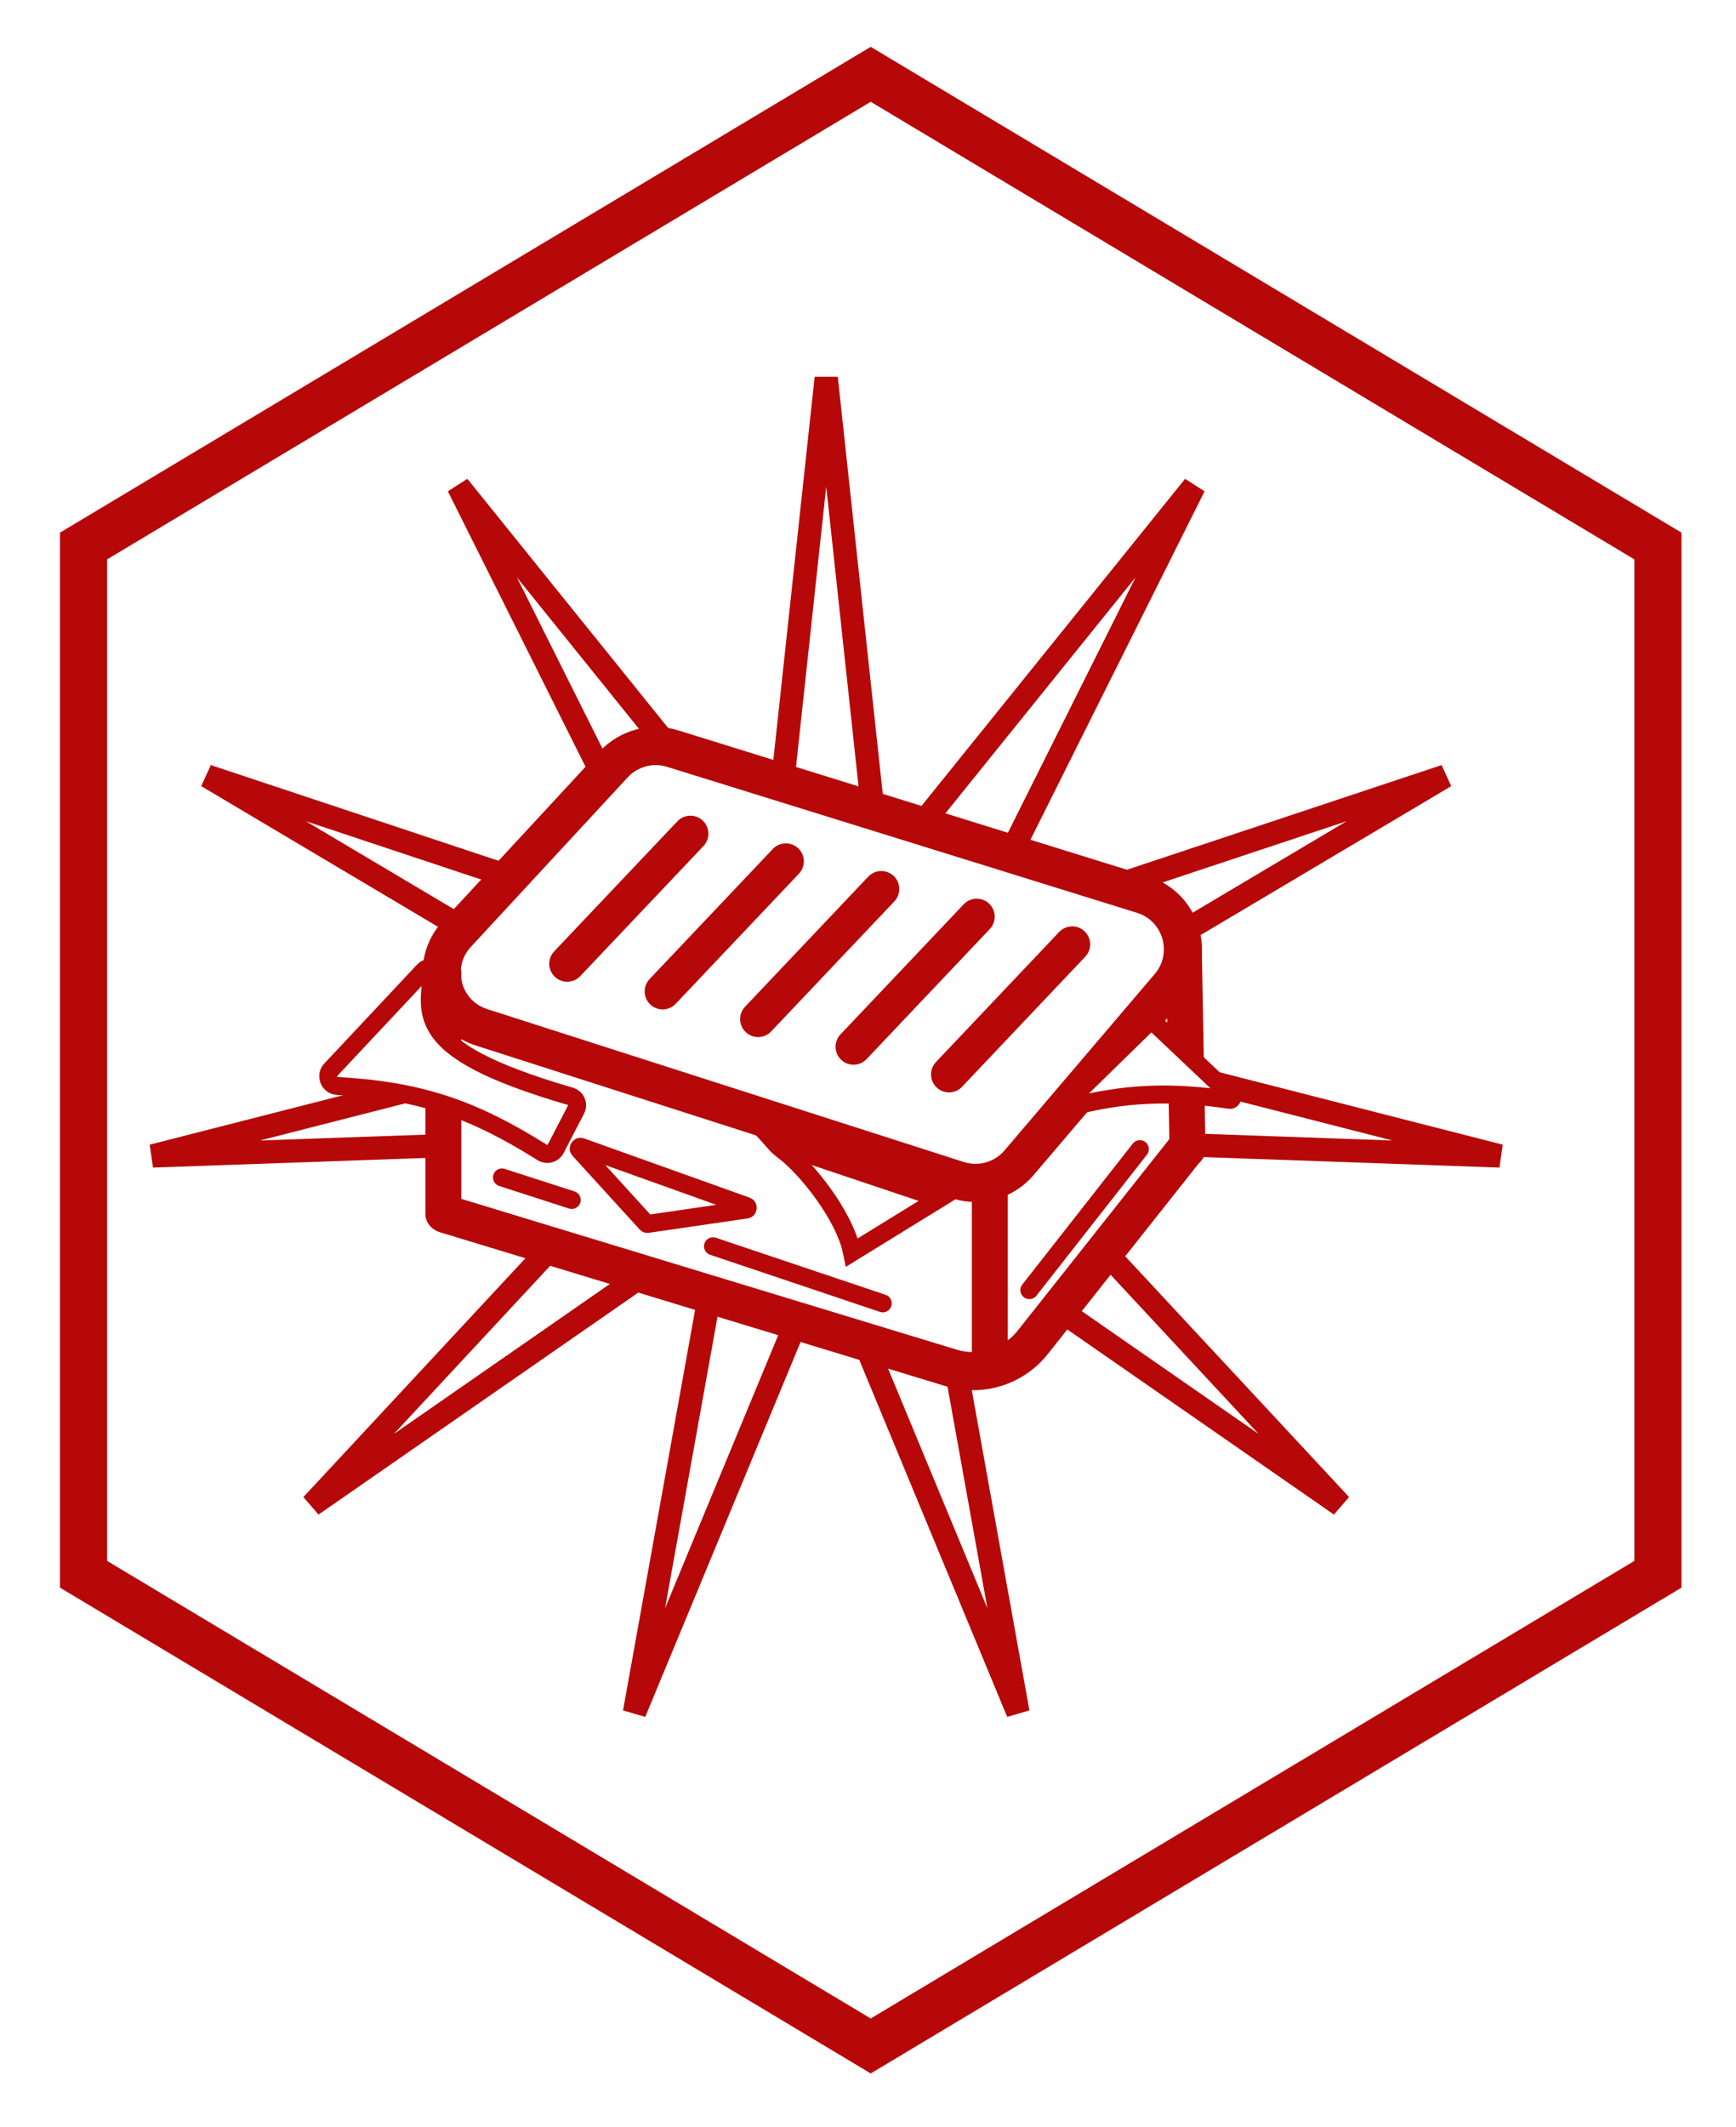 <svg width="187" height="229" viewBox="0 0 187 229" fill="none" xmlns="http://www.w3.org/2000/svg">
<g filter="url(#filter0_d_669_401)">
<path d="M4 53.775L88.794 3L173.589 53.775V164.465L88.794 215.24L4 164.465V53.775Z" fill="white" stroke="#B60808" stroke-width="5.077"/>
</g>
<g filter="url(#filter1_d_669_401)">
<path d="M94.459 87.299L94.783 90.305L96.681 87.951L128.634 48.328L105.866 93.853L104.513 96.558L107.382 95.604L155.685 79.546L111.918 105.535L109.318 107.079L112.247 107.828L161.563 120.433L110.694 118.634L107.672 118.527L109.731 120.741L144.404 158.008L102.582 128.992L100.098 127.268L100.633 130.244L109.654 180.34L90.158 133.32L89 130.527L87.842 133.32L68.346 180.34L77.367 130.244L77.902 127.268L75.418 128.992L33.596 158.008L68.269 120.741L70.328 118.527L67.306 118.634L16.436 120.433L65.753 107.828L68.682 107.079L66.082 105.535L22.315 79.546L70.618 95.604L73.487 96.558L72.134 93.853L49.366 48.328L81.319 87.951L83.217 90.305L83.541 87.299L89 36.69L94.459 87.299Z" fill="white" stroke="#B60808" stroke-width="2.507"/>
<path d="M47.946 126.698L46.996 105.037L107.532 123.352L107.65 123.387L107.732 123.295L128.112 100.44V119.031L107.519 144.049L47.946 126.698Z" fill="white" stroke="#B60808" stroke-width="0.387"/>
<path d="M47.952 126.67L102.428 143.241C105.658 144.224 109.16 143.13 111.257 140.484L127.724 119.699" stroke="#B60808" stroke-width="4.107" stroke-linecap="round"/>
<path d="M49.216 96.53L66.111 78.282C67.724 76.541 70.192 75.881 72.458 76.584L123.086 92.3C127.309 93.612 128.817 98.813 125.949 102.18L109.767 121.172C108.155 123.064 105.564 123.802 103.197 123.043L51.856 106.582C47.564 105.206 46.154 99.837 49.216 96.53Z" fill="white" stroke="#B60808" stroke-width="4.107"/>
<path d="M47.758 100.724L47.758 126.67" stroke="#B60808" stroke-width="3.872" stroke-linecap="round"/>
<path d="M106.62 124.733L106.62 141.772" stroke="#B60808" stroke-width="3.872" stroke-linecap="round"/>
<path d="M127.531 98.788L127.918 119.699" stroke="#B60808" stroke-width="3.872" stroke-linecap="round"/>
<path d="M61.1 99.744L74.371 85.741" stroke="#B60808" stroke-width="3.872" stroke-linecap="round"/>
<path d="M71.38 102.723L84.651 88.72" stroke="#B60808" stroke-width="3.872" stroke-linecap="round"/>
<path d="M81.662 105.701L94.933 91.698" stroke="#B60808" stroke-width="3.872" stroke-linecap="round"/>
<path d="M91.942 108.679L105.213 94.676" stroke="#B60808" stroke-width="3.872" stroke-linecap="round"/>
<path d="M102.224 111.657L115.495 97.655" stroke="#B60808" stroke-width="3.872" stroke-linecap="round"/>
<path d="M54.069 122.746L61.586 125.172" stroke="#B60808" stroke-width="1.936" stroke-linecap="round"/>
<path d="M76.802 130.155L95.089 136.3" stroke="#B60808" stroke-width="1.936" stroke-linecap="round"/>
<path d="M110.879 134.879L122.786 119.699" stroke="#B60808" stroke-width="1.936" stroke-linecap="round"/>
<path d="M69.61 127.687L62.395 119.775C62.344 119.719 62.338 119.681 62.337 119.66C62.336 119.628 62.346 119.583 62.377 119.537C62.407 119.491 62.445 119.464 62.475 119.454C62.495 119.446 62.532 119.437 62.603 119.462L80.414 125.83C80.485 125.855 80.507 125.886 80.518 125.905C80.534 125.932 80.547 125.976 80.541 126.032C80.536 126.087 80.515 126.128 80.494 126.151C80.479 126.167 80.451 126.193 80.377 126.204L69.781 127.748C69.717 127.758 69.653 127.735 69.61 127.687Z" fill="white" stroke="#B60808" stroke-width="1.936"/>
<path d="M124.149 105.92L132.689 113.993C132.737 114.037 132.747 114.072 132.751 114.1C132.756 114.135 132.75 114.189 132.721 114.247C132.691 114.305 132.649 114.347 132.608 114.37C132.574 114.39 132.531 114.403 132.462 114.393C126.024 113.45 121.21 113.635 115.144 115.203C115.073 115.221 115.024 115.212 114.981 115.191C114.929 115.167 114.872 115.118 114.829 115.047C114.787 114.975 114.776 114.91 114.78 114.868C114.782 114.838 114.791 114.803 114.839 114.756L123.881 105.922C123.955 105.849 124.073 105.848 124.149 105.92Z" fill="white" stroke="#B60808" stroke-width="1.936"/>
<path d="M83.501 119.07L101.217 125.012L91.78 130.822C91.374 128.785 90.114 126.507 88.729 124.568C87.319 122.594 85.678 120.831 84.427 119.896C84.001 119.577 83.706 119.3 83.501 119.07Z" fill="white" stroke="#B60808" stroke-width="1.936"/>
<path d="M35.616 111.172L45.633 100.495C45.853 100.262 46.124 100.203 46.283 100.23C46.355 100.242 46.383 100.266 46.391 100.275L46.392 100.275C46.396 100.279 46.427 100.31 46.436 100.418C46.474 100.837 46.457 101.267 46.419 101.739C46.408 101.876 46.395 102.023 46.381 102.176C46.35 102.517 46.317 102.887 46.301 103.239C46.255 104.319 46.36 105.522 47.153 106.77C47.926 107.987 49.285 109.14 51.514 110.307C53.748 111.477 56.927 112.698 61.436 114.014C62.052 114.194 62.338 114.882 62.058 115.421L59.84 119.696C59.579 120.199 58.925 120.383 58.419 120.066C50.961 115.389 45.319 113.409 36.36 112.903C35.444 112.851 35.057 111.767 35.616 111.172Z" fill="white" stroke="#B60808" stroke-width="1.936"/>
</g>
<defs>
<filter id="filter0_d_669_401" x="1.461" y="0.041" width="184.666" height="228.158" filterUnits="userSpaceOnUse" color-interpolation-filters="sRGB">
<feFlood flood-opacity="0" result="BackgroundImageFix"/>
<feColorMatrix in="SourceAlpha" type="matrix" values="0 0 0 0 0 0 0 0 0 0 0 0 0 0 0 0 0 0 127 0" result="hardAlpha"/>
<feOffset dx="5" dy="5"/>
<feGaussianBlur stdDeviation="2.5"/>
<feComposite in2="hardAlpha" operator="out"/>
<feColorMatrix type="matrix" values="0 0 0 0 0 0 0 0 0 0 0 0 0 0 0 0 0 0 0.25 0"/>
<feBlend mode="normal" in2="BackgroundImageFix" result="effect1_dropShadow_669_401"/>
<feBlend mode="normal" in="SourceGraphic" in2="effect1_dropShadow_669_401" result="shape"/>
</filter>
<filter id="filter1_d_669_401" x="0.865" y="25" width="176.27" height="174.557" filterUnits="userSpaceOnUse" color-interpolation-filters="sRGB">
<feFlood flood-opacity="0" result="BackgroundImageFix"/>
<feColorMatrix in="SourceAlpha" type="matrix" values="0 0 0 0 0 0 0 0 0 0 0 0 0 0 0 0 0 0 127 0" result="hardAlpha"/>
<feOffset dy="4"/>
<feGaussianBlur stdDeviation="2"/>
<feComposite in2="hardAlpha" operator="out"/>
<feColorMatrix type="matrix" values="0 0 0 0 0 0 0 0 0 0 0 0 0 0 0 0 0 0 0.25 0"/>
<feBlend mode="normal" in2="BackgroundImageFix" result="effect1_dropShadow_669_401"/>
<feBlend mode="normal" in="SourceGraphic" in2="effect1_dropShadow_669_401" result="shape"/>
</filter>
</defs>
</svg>
